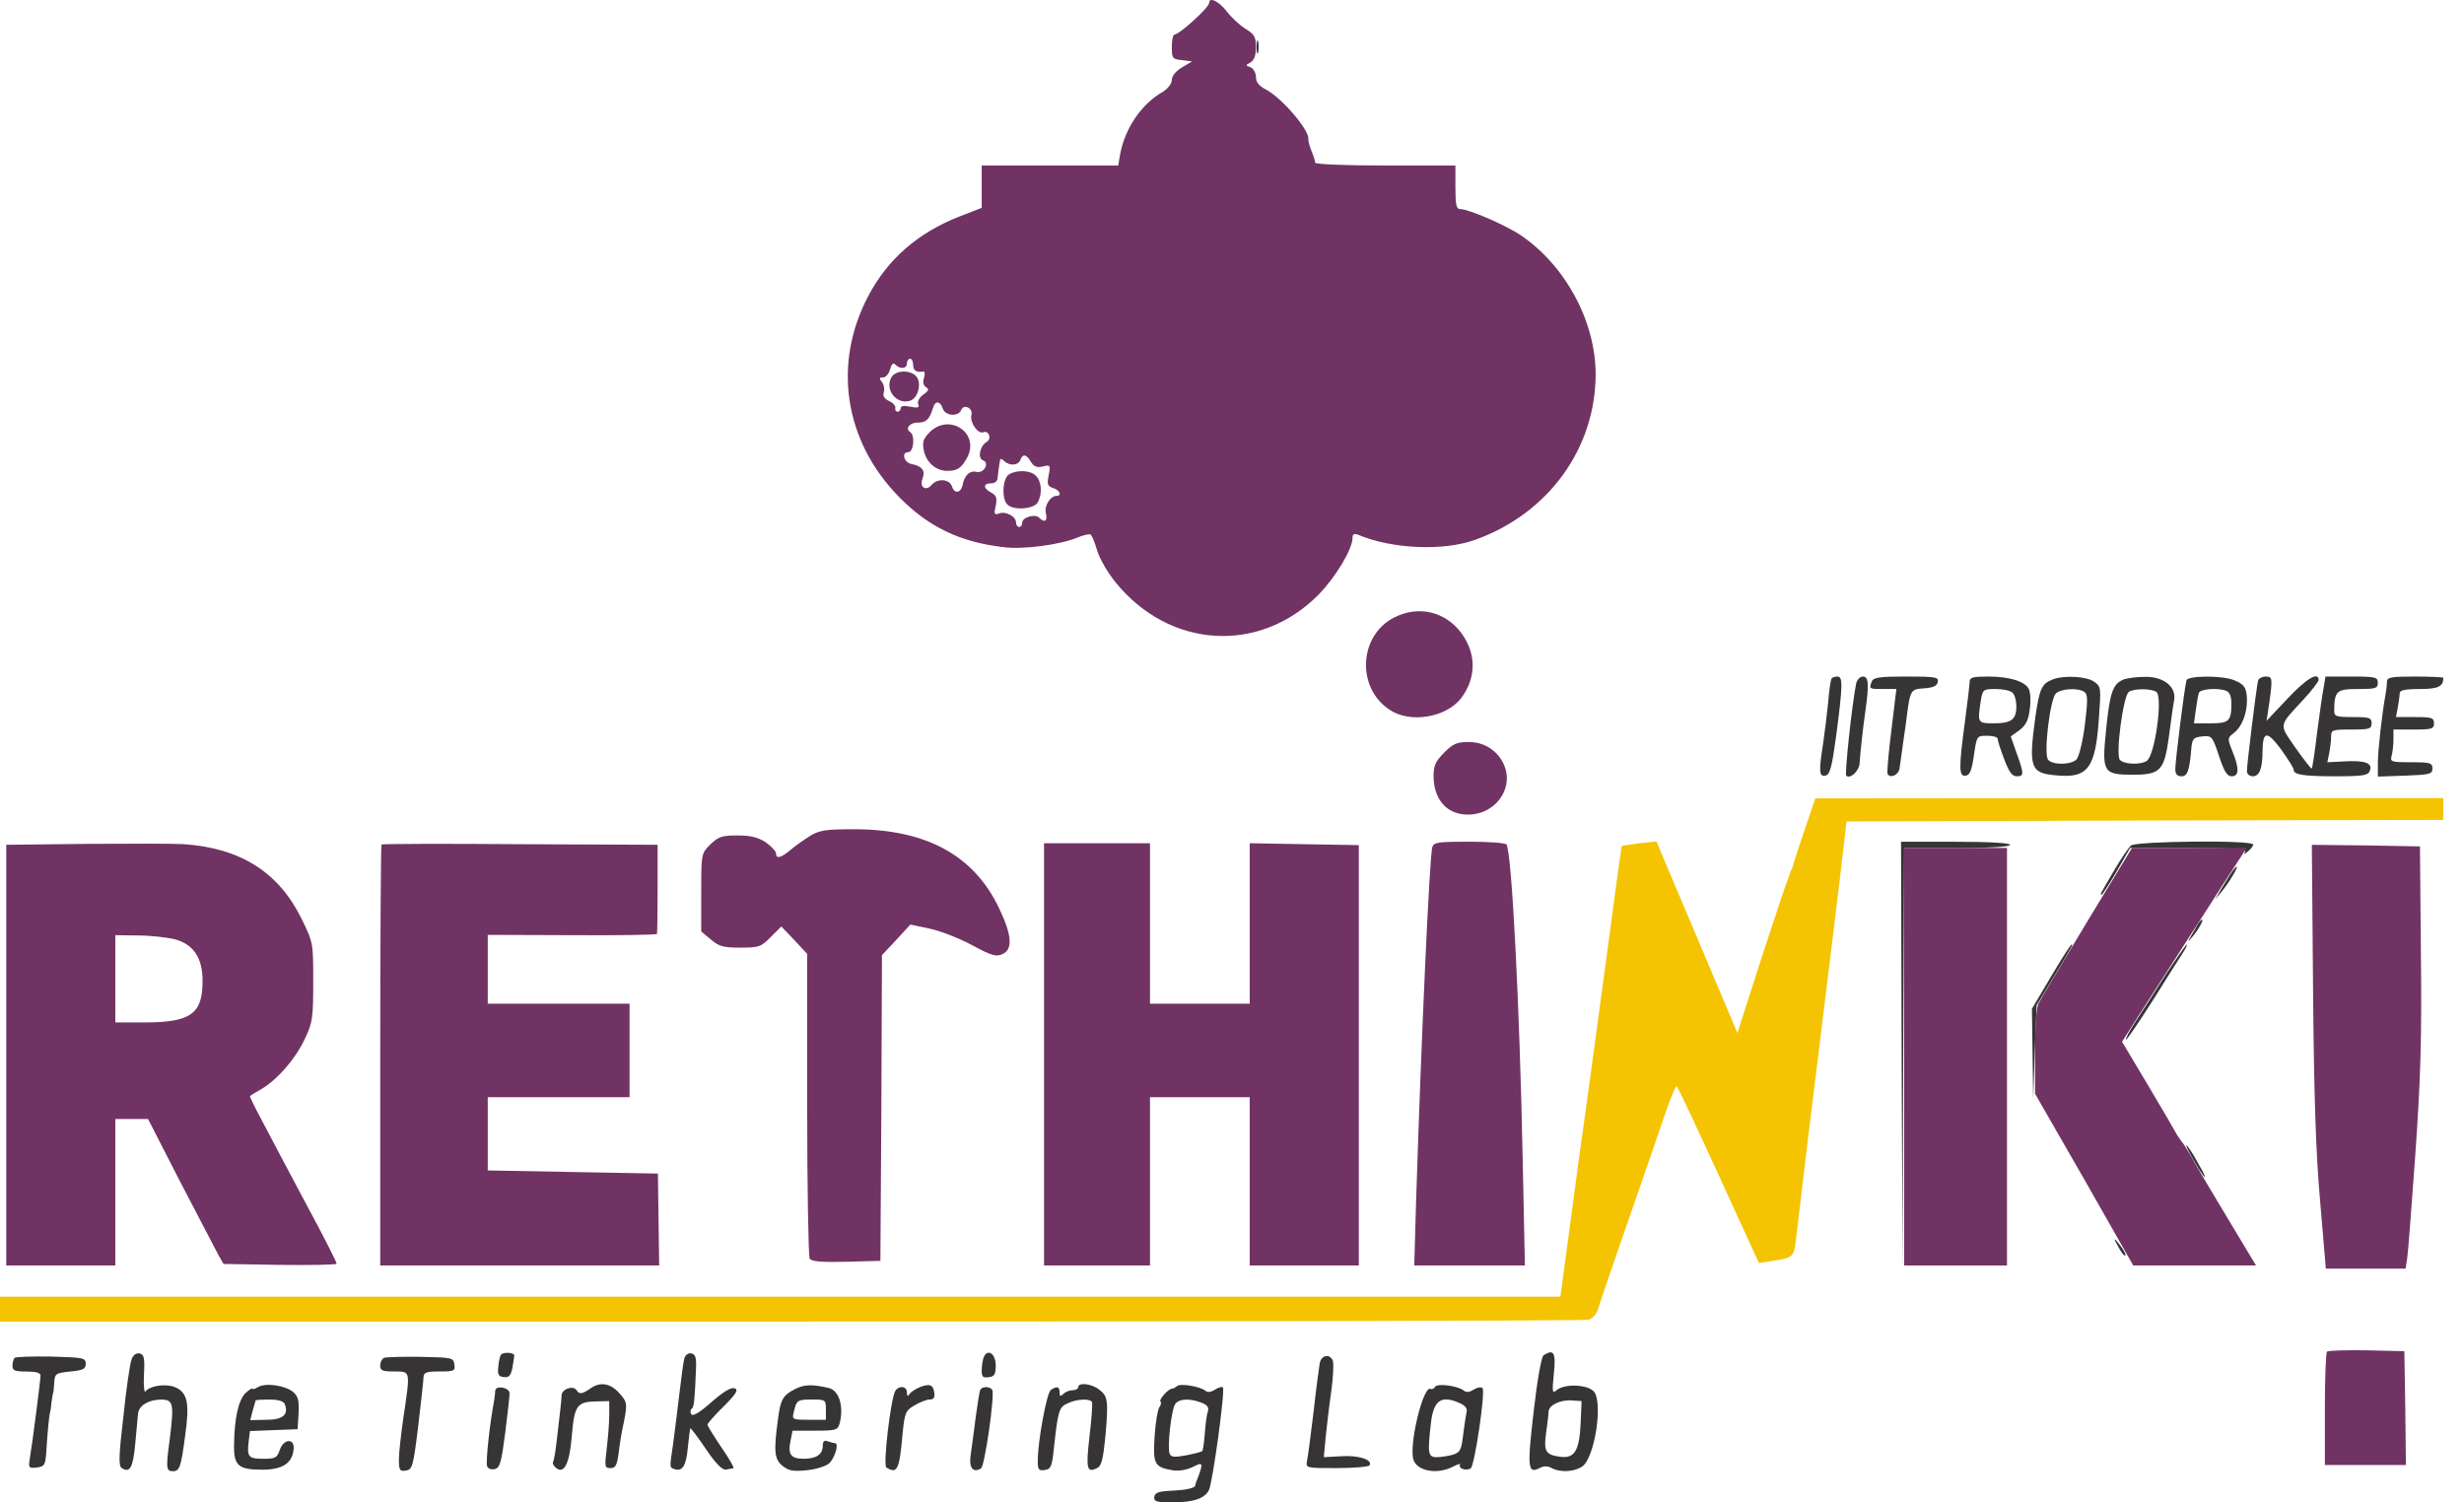 <svg xmlns="http://www.w3.org/2000/svg" width="82" height="50" viewBox="0 0 82 50" fill="none">
  <path d="M60.07 27.577C59.884 28.127 59.707 28.655 59.687 28.738C59.666 28.821 59.645 28.904 59.635 28.915C59.614 28.936 59.604 28.977 59.583 29.018C59.572 29.07 59.531 29.174 59.5 29.257C59.458 29.34 59.064 30.533 58.618 31.891L57.82 34.38L56.471 31.186L55.123 28.002L54.553 28.064C54.242 28.106 53.972 28.147 53.972 28.147C53.962 28.158 53.713 29.962 53.422 32.161C53.122 34.36 52.821 36.621 52.738 37.191C52.655 37.761 52.52 38.736 52.437 39.369C52.354 39.991 52.209 41.101 52.105 41.837L51.929 43.154H25.959H0V43.569V43.984H26.322C40.79 43.984 52.738 43.953 52.862 43.922C53.008 43.88 53.132 43.735 53.194 43.528C53.246 43.352 53.692 42.034 54.19 40.614C54.688 39.182 55.237 37.596 55.414 37.067C55.59 36.548 55.766 36.133 55.797 36.154C55.839 36.175 56.461 37.502 57.197 39.11L58.535 42.034L58.992 41.962C59.697 41.858 59.707 41.837 59.78 41.153C59.821 40.8 59.987 39.39 60.153 38.021C60.838 32.493 61.294 28.749 61.367 28.064L61.45 27.338L71.385 27.307L81.311 27.287V26.924V26.561H70.867L60.413 26.571L60.07 27.577Z" fill="#F4C402"/>
  <path d="M41.818 1.566C41.818 1.763 41.839 1.846 41.87 1.742C41.891 1.649 41.891 1.483 41.87 1.379C41.839 1.286 41.818 1.369 41.818 1.566Z" fill="#373435"/>
  <path d="M60.952 22.588C60.921 22.64 60.869 22.993 60.838 23.397C60.796 23.791 60.724 24.403 60.672 24.745C60.526 25.669 60.537 25.855 60.744 25.814C60.9 25.783 60.962 25.544 61.107 24.486C61.325 22.817 61.335 22.516 61.149 22.516C61.066 22.516 60.972 22.547 60.952 22.588Z" fill="#373435"/>
  <path d="M61.772 22.744C61.626 23.48 61.388 25.752 61.44 25.814C61.564 25.939 61.865 25.669 61.886 25.41C61.906 25.067 62 24.206 62.072 23.709C62.207 22.775 62.186 22.516 62 22.516C61.896 22.516 61.803 22.62 61.772 22.744Z" fill="#373435"/>
  <path d="M62.291 22.681C62.197 22.93 62.197 22.93 62.674 22.93H63.11L62.944 24.299C62.851 25.056 62.788 25.72 62.819 25.761C62.913 25.917 63.193 25.782 63.214 25.574C63.234 25.46 63.276 25.139 63.317 24.848C63.359 24.568 63.4 24.236 63.421 24.122C63.566 22.94 63.566 22.94 64.023 22.909C64.334 22.888 64.469 22.826 64.489 22.691C64.52 22.536 64.417 22.515 63.442 22.515C62.55 22.515 62.343 22.546 62.291 22.681Z" fill="#373435"/>
  <path d="M65.547 22.693C65.547 22.796 65.474 23.387 65.391 24.02C65.184 25.565 65.184 25.856 65.423 25.814C65.557 25.794 65.62 25.628 65.692 25.13C65.786 24.487 65.786 24.487 66.128 24.487C66.325 24.487 66.48 24.528 66.48 24.59C66.48 24.642 66.574 24.943 66.698 25.265C66.854 25.68 66.957 25.835 67.113 25.835C67.362 25.835 67.362 25.762 67.113 25.068L66.916 24.508L67.206 24.3C67.414 24.145 67.507 23.968 67.549 23.605C67.59 23.336 67.569 23.035 67.518 22.931C67.383 22.672 66.874 22.516 66.159 22.516C65.651 22.516 65.547 22.547 65.547 22.693ZM66.978 23.056C67.051 23.128 67.103 23.325 67.103 23.502C67.103 23.948 66.937 24.072 66.356 24.072C65.806 24.072 65.806 24.062 65.92 23.315C65.983 22.942 66.003 22.931 66.418 22.931C66.657 22.931 66.906 22.983 66.978 23.056Z" fill="#373435"/>
  <path d="M68.295 22.62C67.942 22.755 67.869 22.942 67.735 23.865C67.506 25.555 67.569 25.732 68.43 25.804C69.487 25.908 69.736 25.566 69.85 23.906C69.923 22.88 69.923 22.849 69.684 22.683C69.425 22.506 68.658 22.465 68.295 22.62ZM69.363 23.025C69.477 23.097 69.487 23.284 69.384 24.114C69.311 24.695 69.187 25.182 69.104 25.275C68.917 25.462 68.305 25.462 68.16 25.286C68.004 25.099 68.222 23.274 68.419 23.077C68.585 22.921 69.145 22.88 69.363 23.025Z" fill="#373435"/>
  <path d="M70.66 22.619C70.318 22.765 70.214 23.034 70.09 24.279C69.944 25.71 69.986 25.783 70.992 25.783C71.904 25.783 72.029 25.637 72.184 24.486C72.247 23.999 72.319 23.48 72.35 23.325C72.444 22.868 72.019 22.516 71.386 22.526C71.116 22.526 70.784 22.568 70.66 22.619ZM71.759 23.024C71.987 23.169 71.718 25.15 71.438 25.326C71.23 25.461 70.67 25.44 70.546 25.285C70.401 25.108 70.66 23.148 70.847 23.024C71.033 22.91 71.573 22.91 71.759 23.024Z" fill="#373435"/>
  <path d="M72.765 22.641C72.703 22.838 72.392 25.327 72.392 25.596C72.392 25.762 72.454 25.835 72.599 25.835C72.796 25.835 72.869 25.648 72.931 24.85C72.962 24.58 73.014 24.539 73.284 24.508C73.605 24.476 73.626 24.497 73.844 25.151C74.02 25.68 74.114 25.835 74.269 25.835C74.518 25.835 74.528 25.576 74.29 24.995C74.124 24.58 74.124 24.559 74.342 24.393C74.601 24.196 74.777 23.761 74.777 23.315C74.777 22.89 74.684 22.765 74.331 22.63C73.916 22.475 72.807 22.485 72.765 22.641ZM74.093 22.993C74.196 23.035 74.259 23.18 74.259 23.398C74.259 23.999 74.186 24.072 73.574 24.072H73.014L73.076 23.626C73.108 23.387 73.149 23.128 73.18 23.056C73.222 22.931 73.802 22.879 74.093 22.993Z" fill="#373435"/>
  <path d="M75.15 22.641C75.098 22.817 74.776 25.431 74.776 25.659C74.776 25.762 74.859 25.835 74.974 25.835C75.191 25.835 75.295 25.576 75.295 25.005C75.305 24.321 75.44 24.311 75.907 24.933C76.135 25.254 76.332 25.555 76.332 25.617C76.332 25.783 76.643 25.835 77.732 25.835C78.635 25.835 78.811 25.804 78.863 25.659C78.966 25.399 78.728 25.306 78.064 25.337L77.452 25.368L77.514 25.068C77.546 24.902 77.577 24.663 77.577 24.528C77.577 24.29 77.608 24.279 78.251 24.279C78.852 24.279 78.925 24.259 78.925 24.072C78.925 23.885 78.852 23.864 78.303 23.864C77.722 23.864 77.68 23.844 77.68 23.626C77.691 22.993 77.763 22.931 78.469 22.931C79.06 22.931 79.132 22.91 79.132 22.724C79.132 22.537 79.06 22.516 78.261 22.516H77.39L77.328 22.89C77.286 23.087 77.193 23.771 77.11 24.393C77.037 25.026 76.954 25.555 76.934 25.576C76.913 25.596 76.674 25.285 76.394 24.891C75.834 24.072 75.814 24.196 76.664 23.273C76.934 22.983 77.162 22.682 77.162 22.63C77.162 22.34 76.757 22.578 76.125 23.253L75.43 23.989L75.513 23.439C75.637 22.568 75.627 22.516 75.399 22.516C75.285 22.516 75.171 22.578 75.15 22.641Z" fill="#373435"/>
  <path d="M79.435 22.692C79.435 22.796 79.414 22.973 79.393 23.087C79.269 23.761 79.134 24.985 79.134 25.379V25.845L80.046 25.814C80.866 25.783 80.949 25.762 80.949 25.576C80.949 25.389 80.876 25.368 80.243 25.368C79.59 25.368 79.538 25.358 79.59 25.161C79.621 25.047 79.652 24.798 79.652 24.611V24.279H80.326C80.928 24.279 81.001 24.259 81.001 24.072C81.001 23.885 80.928 23.864 80.368 23.864H79.735L79.797 23.543C79.829 23.367 79.86 23.149 79.86 23.076C79.86 22.973 80.026 22.931 80.523 22.931C81.146 22.931 81.312 22.848 81.312 22.558C81.312 22.537 80.897 22.516 80.378 22.516C79.559 22.516 79.445 22.537 79.435 22.692Z" fill="#373435"/>
  <path d="M63.285 35.139L63.316 42.274L63.337 35.242L63.368 28.221H65.131C66.241 28.221 66.894 28.18 66.894 28.117C66.894 28.055 66.22 28.014 65.08 28.014H63.265L63.285 35.139Z" fill="#373435"/>
  <path d="M70.919 28.138C70.836 28.21 70.587 28.573 70.369 28.947C69.871 29.797 69.882 29.776 69.944 29.776C69.965 29.776 70.193 29.424 70.442 28.998L70.888 28.221H72.838C74.373 28.221 74.777 28.252 74.715 28.345C74.663 28.438 74.694 28.438 74.808 28.335C74.901 28.262 74.984 28.158 74.984 28.107C74.984 27.951 71.116 27.992 70.919 28.138Z" fill="#373435"/>
  <path d="M74.218 29.102C74.125 29.247 73.98 29.486 73.886 29.641L73.72 29.931L73.928 29.683C74.177 29.382 74.498 28.843 74.436 28.843C74.405 28.843 74.312 28.957 74.218 29.102Z" fill="#373435"/>
  <path d="M73.159 30.731C73.117 30.803 73.014 30.98 72.931 31.125C72.785 31.374 72.796 31.374 72.962 31.177C73.169 30.928 73.346 30.606 73.283 30.606C73.252 30.606 73.2 30.668 73.159 30.731Z" fill="#373435"/>
  <path d="M68.254 32.505L67.621 33.573L67.642 35.077L67.663 36.57L67.715 35.014L67.777 33.459L68.337 32.525C69.011 31.405 68.99 31.436 68.938 31.436C68.907 31.436 68.606 31.913 68.254 32.505Z" fill="#373435"/>
  <path d="M72.07 32.442C71.717 33.002 71.261 33.707 71.064 34.008C70.867 34.308 70.722 34.578 70.753 34.599C70.773 34.62 71.147 34.07 71.593 33.375C72.028 32.68 72.485 31.954 72.609 31.767C72.723 31.591 72.806 31.436 72.775 31.436C72.744 31.436 72.433 31.892 72.07 32.442Z" fill="#373435"/>
  <path d="M72.963 38.541C73.118 38.821 73.295 39.101 73.357 39.163C73.419 39.215 73.336 39.028 73.17 38.748C73.015 38.458 72.838 38.178 72.776 38.126C72.714 38.064 72.797 38.251 72.963 38.541Z" fill="#373435"/>
  <path d="M70.411 41.34C70.587 41.682 70.732 41.869 70.732 41.755C70.732 41.692 70.629 41.537 70.514 41.392C70.379 41.215 70.338 41.205 70.411 41.34Z" fill="#373435"/>
  <path d="M4.376 45.25C4.325 45.385 4.2 46.225 4.107 47.138C3.951 48.455 3.941 48.797 4.055 48.859C4.325 49.035 4.428 48.839 4.501 48.05C4.542 47.615 4.584 47.158 4.594 47.044C4.625 46.775 4.936 46.588 5.351 46.578C5.766 46.578 5.797 46.692 5.652 47.874C5.517 48.87 5.528 48.963 5.756 48.963C5.974 48.963 6.025 48.828 6.16 47.791C6.316 46.692 6.243 46.339 5.818 46.163C5.507 46.038 4.978 46.121 4.843 46.308C4.802 46.37 4.771 46.121 4.791 45.748C4.822 45.177 4.791 45.074 4.646 45.043C4.532 45.022 4.428 45.094 4.376 45.25Z" fill="#373435"/>
  <path d="M16.667 45.093C16.636 45.145 16.595 45.311 16.584 45.488C16.553 45.736 16.584 45.809 16.761 45.83C16.937 45.85 16.999 45.788 17.051 45.529C17.082 45.353 17.113 45.166 17.113 45.114C17.113 45 16.73 44.99 16.667 45.093Z" fill="#373435"/>
  <path d="M22.777 45.197C22.746 45.301 22.673 45.83 22.611 46.369C22.549 46.898 22.455 47.645 22.404 48.029C22.279 48.879 22.279 48.827 22.435 48.889C22.704 48.993 22.839 48.786 22.891 48.174C22.922 47.842 22.963 47.551 22.974 47.531C22.984 47.52 23.223 47.821 23.492 48.225C23.814 48.703 24.042 48.931 24.156 48.91C24.25 48.889 24.364 48.868 24.405 48.868C24.447 48.858 24.27 48.547 24.011 48.174C23.752 47.79 23.544 47.448 23.544 47.417C23.544 47.375 23.783 47.095 24.084 46.805C24.509 46.379 24.581 46.255 24.447 46.203C24.333 46.162 24.084 46.307 23.679 46.66C23.285 47.012 23.057 47.147 23.005 47.064C22.963 47.002 22.974 46.919 23.015 46.888C23.098 46.836 23.119 46.597 23.161 45.591C23.181 45.187 23.15 45.073 23.005 45.041C22.912 45.021 22.808 45.093 22.777 45.197Z" fill="#373435"/>
  <path d="M32.733 45.178C32.702 45.272 32.67 45.469 32.67 45.614C32.67 45.821 32.712 45.863 32.909 45.832C33.096 45.811 33.137 45.738 33.137 45.437C33.137 45.043 32.857 44.867 32.733 45.178Z" fill="#373435"/>
  <path d="M51.369 45.104C51.296 45.156 51.161 45.913 51.037 46.991C50.819 48.879 50.84 49.066 51.255 48.848C51.379 48.785 51.514 48.785 51.639 48.858C51.929 49.014 52.396 48.983 52.655 48.806C53.07 48.516 53.35 46.701 53.049 46.317C52.852 46.078 52.074 46.037 51.804 46.265C51.659 46.39 51.649 46.338 51.711 45.715C51.784 45.01 51.711 44.886 51.369 45.104ZM52.603 47.354C52.562 48.267 52.406 48.536 51.95 48.485C51.431 48.422 51.369 48.308 51.452 47.697C51.493 47.396 51.535 47.074 51.535 46.981C51.545 46.763 51.929 46.576 52.323 46.608L52.634 46.628L52.603 47.354Z" fill="#373435"/>
  <path d="M0.488 45.188C0.447 45.23 0.415 45.354 0.415 45.458C0.415 45.614 0.498 45.645 0.882 45.645C1.193 45.645 1.349 45.686 1.349 45.779C1.349 45.925 1.069 48.113 0.986 48.58C0.944 48.849 0.965 48.87 1.224 48.839C1.473 48.808 1.504 48.756 1.536 48.393C1.577 47.698 1.639 47.045 1.67 46.993C1.681 46.962 1.701 46.827 1.712 46.682C1.733 46.537 1.753 46.402 1.764 46.371C1.784 46.34 1.795 46.174 1.805 46.008C1.826 45.717 1.847 45.697 2.334 45.645C2.77 45.603 2.853 45.562 2.853 45.385C2.853 45.188 2.77 45.178 1.701 45.147C1.079 45.136 0.529 45.157 0.488 45.188Z" fill="#373435"/>
  <path d="M12.788 45.187C12.715 45.218 12.653 45.332 12.653 45.446C12.653 45.612 12.726 45.643 13.12 45.643C13.669 45.643 13.659 45.602 13.431 47.137C13.348 47.707 13.275 48.35 13.275 48.568C13.275 48.931 13.306 48.973 13.504 48.941C13.721 48.91 13.752 48.817 13.918 47.458C14.012 46.66 14.095 45.923 14.095 45.82C14.105 45.675 14.198 45.643 14.634 45.643C15.121 45.643 15.152 45.623 15.121 45.405C15.09 45.187 15.049 45.177 14.001 45.156C13.4 45.146 12.85 45.166 12.788 45.187Z" fill="#373435"/>
  <path d="M43.921 45.353C43.901 45.488 43.797 46.224 43.714 46.992C43.62 47.759 43.527 48.496 43.496 48.62C43.455 48.859 43.465 48.859 44.481 48.859C45.052 48.859 45.539 48.817 45.581 48.765C45.684 48.579 45.207 48.423 44.627 48.465L44.056 48.496L44.118 47.822C44.16 47.448 44.233 46.764 44.305 46.297C44.367 45.83 44.388 45.384 44.357 45.291C44.264 45.042 43.983 45.094 43.921 45.353Z" fill="#373435"/>
  <path d="M8.588 46.163C8.484 46.226 8.401 46.246 8.401 46.215C8.401 46.184 8.297 46.246 8.173 46.361C7.934 46.589 7.799 47.211 7.789 48.093C7.779 48.777 7.934 48.912 8.722 48.912C9.396 48.912 9.718 48.704 9.77 48.248C9.822 47.864 9.448 47.864 9.313 48.248C9.22 48.518 9.168 48.549 8.764 48.549C8.266 48.549 8.214 48.487 8.276 47.968L8.318 47.626L9.116 47.595L9.905 47.564L9.936 47.035C9.957 46.62 9.925 46.475 9.759 46.329C9.511 46.112 8.836 46.008 8.588 46.163ZM9.479 46.734C9.614 47.087 9.407 47.252 8.857 47.252L8.328 47.263L8.411 46.941C8.463 46.775 8.505 46.62 8.505 46.609C8.505 46.589 8.712 46.578 8.961 46.578C9.272 46.578 9.438 46.63 9.479 46.734Z" fill="#373435"/>
  <path d="M19.653 46.204C19.373 46.401 19.279 46.411 19.186 46.266C19.072 46.09 18.678 46.235 18.688 46.453C18.688 46.546 18.657 46.837 18.626 47.096C18.595 47.355 18.543 47.791 18.512 48.071C18.481 48.351 18.429 48.61 18.408 48.652C18.377 48.693 18.419 48.786 18.502 48.849C18.771 49.077 18.958 48.714 19.031 47.77C19.114 46.774 19.207 46.65 19.84 46.64L20.275 46.629V47.096C20.275 47.355 20.234 47.853 20.192 48.206C20.12 48.818 20.12 48.859 20.317 48.859C20.483 48.859 20.534 48.766 20.586 48.372C20.617 48.092 20.69 47.646 20.752 47.376C20.887 46.691 20.877 46.66 20.586 46.339C20.296 46.028 19.964 45.986 19.653 46.204Z" fill="#373435"/>
  <path d="M26.469 46.224C26.054 46.432 25.971 46.577 25.888 47.251C25.743 48.309 25.774 48.568 26.044 48.786C26.251 48.952 26.396 48.973 26.853 48.931C27.153 48.9 27.485 48.797 27.589 48.703C27.786 48.527 27.931 48.029 27.786 48.029C27.745 48.029 27.641 47.998 27.547 47.967C27.433 47.925 27.382 47.967 27.382 48.102C27.382 48.403 27.174 48.548 26.749 48.548C26.313 48.548 26.21 48.403 26.313 47.925L26.376 47.614H27.122C27.817 47.614 27.879 47.593 27.942 47.376C28.087 46.816 27.931 46.276 27.579 46.193C27.039 46.069 26.78 46.069 26.469 46.224ZM27.485 46.909V47.251H26.915C26.365 47.251 26.355 47.241 26.417 46.992C26.51 46.598 26.531 46.577 27.029 46.577C27.475 46.577 27.485 46.587 27.485 46.909Z" fill="#373435"/>
  <path d="M30.596 46.172C30.461 46.234 30.305 46.328 30.264 46.4C30.212 46.483 30.181 46.462 30.181 46.338C30.181 46.13 29.922 46.099 29.797 46.286C29.642 46.535 29.382 48.765 29.496 48.837C29.859 49.066 29.932 48.92 30.036 47.728C30.108 47.022 30.129 46.95 30.43 46.773C30.606 46.67 30.834 46.576 30.938 46.576C31.073 46.576 31.114 46.514 31.093 46.348C31.052 46.079 30.938 46.037 30.596 46.172Z" fill="#373435"/>
  <path d="M35.884 46.163C35.884 46.215 35.801 46.267 35.698 46.267C35.594 46.267 35.459 46.319 35.387 46.392C35.293 46.485 35.262 46.474 35.262 46.34C35.262 46.143 35.179 46.122 34.972 46.257C34.837 46.34 34.536 47.958 34.536 48.621C34.536 48.912 34.567 48.953 34.775 48.922C34.972 48.891 35.013 48.808 35.075 48.175C35.21 46.952 35.241 46.827 35.532 46.703C35.833 46.557 36.268 46.537 36.341 46.661C36.361 46.703 36.33 47.211 36.258 47.802C36.133 48.891 36.164 49.036 36.527 48.849C36.662 48.777 36.714 48.528 36.787 47.802C36.89 46.609 36.87 46.464 36.579 46.246C36.33 46.049 35.884 45.997 35.884 46.163Z" fill="#373435"/>
  <path d="M39.172 46.132C39.12 46.173 39.048 46.215 39.006 46.215C38.882 46.215 38.55 46.588 38.622 46.65C38.654 46.681 38.633 46.764 38.581 46.837C38.529 46.899 38.456 47.335 38.425 47.791C38.363 48.724 38.415 48.828 39.027 48.932C39.245 48.963 39.493 48.921 39.701 48.818C40.023 48.652 40.043 48.683 39.888 49.118C39.836 49.233 39.784 49.378 39.774 49.45C39.742 49.523 39.473 49.585 39.089 49.606C38.571 49.627 38.436 49.668 38.415 49.813C38.394 49.969 38.477 50 38.996 50C39.711 50 40.085 49.876 40.23 49.596C40.354 49.367 40.78 46.256 40.697 46.173C40.666 46.142 40.551 46.173 40.437 46.246C40.292 46.339 40.178 46.349 40.105 46.277C39.929 46.142 39.265 46.028 39.172 46.132ZM39.981 46.681C40.178 46.754 40.24 46.837 40.199 46.972C40.157 47.075 40.116 47.407 40.095 47.708C40.074 47.998 40.033 48.268 40.012 48.289C39.981 48.32 39.742 48.382 39.473 48.434C39.079 48.507 38.965 48.496 38.923 48.372C38.84 48.154 38.985 46.868 39.12 46.712C39.255 46.546 39.608 46.536 39.981 46.681Z" fill="#373435"/>
  <path d="M47.76 46.152C47.729 46.214 47.657 46.245 47.615 46.225C47.366 46.069 46.868 48.133 47.045 48.6C47.19 48.973 47.854 49.077 48.362 48.807C48.517 48.724 48.621 48.703 48.59 48.745C48.517 48.869 48.787 48.963 48.943 48.869C49.077 48.776 49.44 46.308 49.337 46.194C49.285 46.152 49.16 46.173 49.046 46.245C48.901 46.339 48.787 46.349 48.715 46.277C48.507 46.121 47.843 46.028 47.76 46.152ZM48.59 46.702C48.756 46.774 48.839 46.878 48.808 46.982C48.787 47.075 48.735 47.417 48.694 47.739C48.632 48.258 48.6 48.33 48.352 48.413C48.196 48.455 47.957 48.496 47.812 48.496C47.522 48.496 47.501 48.371 47.626 47.314C47.719 46.588 47.978 46.422 48.59 46.702Z" fill="#373435"/>
  <path d="M16.481 46.287C16.481 46.359 16.46 46.494 16.45 46.577C16.294 47.396 16.159 48.672 16.211 48.797C16.242 48.88 16.356 48.921 16.471 48.89C16.637 48.848 16.688 48.662 16.813 47.687C16.896 47.044 16.958 46.453 16.958 46.37C16.958 46.173 16.491 46.09 16.481 46.287Z" fill="#373435"/>
  <path d="M32.627 46.245C32.596 46.297 32.534 46.701 32.472 47.157C32.42 47.603 32.337 48.163 32.306 48.402C32.233 48.838 32.378 49.035 32.648 48.869C32.772 48.796 33.115 46.4 33.021 46.255C32.949 46.141 32.7 46.131 32.627 46.245Z" fill="#373435"/>
  <path d="M40.241 0.094C40.241 0.249 39.246 1.152 39.08 1.152C39.038 1.152 38.997 1.338 38.997 1.556C38.997 1.94 39.018 1.971 39.339 2.002L39.671 2.044L39.339 2.241C39.132 2.365 38.997 2.531 38.997 2.656C38.997 2.78 38.872 2.946 38.706 3.05C37.98 3.464 37.441 4.263 37.275 5.145L37.213 5.508H34.942H32.67V6.213V6.918L31.924 7.208C30.544 7.748 29.538 8.629 28.895 9.853C27.703 12.114 28.097 14.676 29.912 16.532C30.897 17.538 31.955 18.047 33.417 18.212C34.05 18.295 35.284 18.129 35.854 17.891C36.051 17.808 36.248 17.766 36.29 17.787C36.342 17.818 36.435 18.057 36.508 18.306C36.58 18.565 36.85 19.042 37.12 19.374C38.914 21.593 41.922 21.78 43.892 19.779C44.462 19.187 45.012 18.275 45.012 17.891C45.012 17.777 45.064 17.746 45.199 17.798C46.329 18.275 48.051 18.347 49.098 17.963C51.525 17.092 53.091 14.935 53.102 12.467C53.102 10.704 52.106 8.847 50.613 7.831C50.125 7.499 48.881 6.96 48.601 6.96C48.466 6.96 48.435 6.825 48.435 6.234V5.508H46.101C44.722 5.508 43.768 5.466 43.768 5.414C43.768 5.362 43.716 5.186 43.643 5.02C43.581 4.865 43.539 4.688 43.539 4.647C43.612 4.367 42.658 3.247 42.108 2.967C41.89 2.853 41.797 2.728 41.797 2.562C41.797 2.427 41.714 2.282 41.621 2.241C41.444 2.178 41.444 2.168 41.621 2.075C41.735 2.002 41.797 1.847 41.797 1.567C41.797 1.224 41.745 1.141 41.444 0.955C41.247 0.83 40.967 0.571 40.822 0.374C40.563 0.042 40.241 -0.114 40.241 0.094ZM30.389 12.145C30.389 12.332 30.503 12.405 30.731 12.363C30.783 12.353 30.783 12.446 30.752 12.57C30.7 12.716 30.731 12.83 30.814 12.882C30.928 12.954 30.907 13.006 30.731 13.13C30.596 13.224 30.523 13.359 30.555 13.442C30.607 13.566 30.555 13.587 30.295 13.535C30.088 13.493 29.974 13.504 29.974 13.587C29.974 13.649 29.932 13.701 29.87 13.701C29.818 13.701 29.777 13.649 29.797 13.576C29.808 13.504 29.715 13.4 29.59 13.348C29.424 13.265 29.372 13.182 29.414 13.047C29.445 12.944 29.414 12.799 29.352 12.716C29.248 12.591 29.258 12.56 29.393 12.56C29.476 12.56 29.58 12.446 29.621 12.29C29.673 12.104 29.725 12.062 29.797 12.135C29.963 12.301 30.181 12.27 30.181 12.093C30.181 12.01 30.233 11.938 30.285 11.938C30.347 11.938 30.389 12.031 30.389 12.145ZM31.374 13.597C31.457 13.846 31.892 13.877 31.986 13.649C32.069 13.431 32.39 13.576 32.328 13.815C32.266 14.053 32.546 14.458 32.722 14.385C32.909 14.313 33.013 14.603 32.836 14.707C32.608 14.842 32.525 15.246 32.712 15.319C32.95 15.412 32.733 15.775 32.484 15.703C32.276 15.651 32.09 15.827 32.038 16.128C31.986 16.408 31.768 16.449 31.685 16.2C31.613 15.941 31.208 15.91 31.011 16.128C30.824 16.366 30.586 16.221 30.7 15.931C30.803 15.661 30.689 15.516 30.337 15.443C30.088 15.402 29.984 15.049 30.223 15.049C30.409 15.049 30.461 14.489 30.285 14.375C30.109 14.261 30.285 14.053 30.555 14.064C30.824 14.064 30.938 13.95 31.052 13.566C31.125 13.328 31.291 13.338 31.374 13.597ZM34.309 15.371C34.413 15.537 34.517 15.568 34.703 15.526C34.952 15.464 34.962 15.474 34.9 15.817C34.838 16.117 34.859 16.18 35.045 16.242C35.263 16.304 35.346 16.501 35.17 16.501C34.952 16.501 34.745 16.833 34.807 17.082C34.869 17.341 34.765 17.414 34.579 17.227C34.444 17.092 34.019 17.217 34.019 17.393C34.019 17.476 33.977 17.538 33.915 17.538C33.863 17.538 33.811 17.466 33.811 17.383C33.811 17.186 33.459 16.999 33.241 17.092C33.085 17.144 33.075 17.103 33.137 16.833C33.189 16.574 33.158 16.491 32.992 16.397C32.712 16.252 32.712 16.086 32.981 16.086C33.106 16.086 33.199 16.014 33.199 15.9C33.22 15.734 33.241 15.526 33.282 15.309C33.282 15.257 33.344 15.267 33.417 15.34C33.593 15.516 33.884 15.495 33.956 15.309C34.039 15.091 34.154 15.111 34.309 15.371Z" fill="#703364"/>
  <path d="M29.663 12.559C29.435 12.973 29.84 13.482 30.286 13.336C30.535 13.264 30.669 12.807 30.524 12.569C30.358 12.299 29.809 12.299 29.663 12.559Z" fill="#703364"/>
  <path d="M30.938 14.385C30.731 14.593 30.689 14.707 30.741 14.976C30.814 15.381 31.146 15.671 31.519 15.671C31.872 15.671 31.996 15.578 32.193 15.215C32.608 14.406 31.591 13.732 30.938 14.385Z" fill="#703364"/>
  <path d="M33.584 15.784C33.366 15.908 33.325 16.593 33.522 16.79C33.729 16.997 34.413 16.945 34.538 16.717C34.694 16.417 34.662 16.023 34.476 15.836C34.299 15.649 33.853 15.628 33.584 15.784Z" fill="#703364"/>
  <path d="M46.412 20.543C45.219 21.134 45.126 22.887 46.246 23.623C46.92 24.08 48.123 23.883 48.621 23.24C49.129 22.576 49.14 21.767 48.642 21.082C48.113 20.357 47.221 20.139 46.412 20.543Z" fill="#703364"/>
  <path d="M48.062 25.046C47.772 25.337 47.709 25.482 47.709 25.824C47.709 26.633 48.176 27.131 48.892 27.11C49.732 27.09 50.333 26.312 50.095 25.565C49.918 25.036 49.441 24.694 48.881 24.694C48.487 24.694 48.363 24.746 48.062 25.046Z" fill="#703364"/>
  <path d="M26.966 27.815C26.769 27.939 26.468 28.146 26.313 28.281C25.981 28.561 25.825 28.593 25.825 28.395C25.825 28.333 25.67 28.167 25.483 28.032C25.224 27.866 24.985 27.804 24.539 27.804C24.021 27.804 23.907 27.846 23.637 28.105C23.336 28.406 23.336 28.416 23.336 29.702V30.999L23.658 31.268C23.927 31.497 24.072 31.538 24.633 31.538C25.255 31.538 25.327 31.517 25.649 31.185L26.002 30.833L26.437 31.289L26.862 31.745V36.744C26.862 39.503 26.904 41.816 26.945 41.889C27.008 41.982 27.329 42.013 28.169 41.992L29.299 41.961L29.331 36.869L29.351 31.787L29.828 31.279L30.295 30.77L30.938 30.905C31.291 30.978 31.924 31.227 32.349 31.455C33.002 31.808 33.147 31.849 33.355 31.756C33.718 31.6 33.676 31.113 33.241 30.21C32.401 28.458 30.814 27.597 28.418 27.597C27.495 27.597 27.277 27.628 26.966 27.815Z" fill="#703364"/>
  <path d="M2.936 28.084L0.208 28.115V35.116V42.116H2.023H3.838V39.679V37.242H4.388H4.927L6.006 39.347C6.607 40.498 7.167 41.577 7.261 41.753L7.437 42.065L9.314 42.096C10.351 42.106 11.202 42.096 11.202 42.054C11.202 42.013 10.943 41.494 10.621 40.882C9.563 38.901 9.159 38.134 8.723 37.304C8.485 36.858 8.298 36.485 8.319 36.474C8.339 36.454 8.516 36.35 8.733 36.225C9.262 35.894 9.833 35.24 10.154 34.556C10.403 34.027 10.424 33.861 10.424 32.668C10.424 31.382 10.424 31.372 10.04 30.584C9.273 29.028 8.018 28.229 6.12 28.094C5.861 28.074 4.429 28.074 2.936 28.084ZM5.809 31.258C6.441 31.424 6.742 31.88 6.742 32.647C6.742 33.747 6.348 34.027 4.792 34.027H3.838V32.575V31.123L4.595 31.133C5 31.133 5.549 31.195 5.809 31.258Z" fill="#703364"/>
  <path d="M12.696 28.105C12.675 28.126 12.654 31.289 12.654 35.136V42.116H17.301H21.937L21.916 40.592L21.895 39.057L19.064 39.005L16.232 38.953V37.729V36.516H18.597H20.951V34.96V33.404H18.597H16.232V32.264V31.113L19.033 31.123C20.578 31.133 21.843 31.113 21.864 31.081C21.874 31.05 21.885 30.366 21.885 29.567V28.115L17.311 28.095C14.801 28.074 12.717 28.084 12.696 28.105Z" fill="#703364"/>
  <path d="M34.745 35.085V42.116H36.508H38.271V39.316V36.516H39.931H41.59V39.316V42.116H43.405H45.22V35.116V28.126L43.405 28.095L41.59 28.063V30.729V33.404H39.931H38.271V30.729V28.063H36.508H34.745V35.085Z" fill="#703364"/>
  <path d="M47.667 28.188C47.573 28.509 47.304 34.431 47.127 39.959L47.065 42.116H48.901H50.747L50.674 38.58C50.571 33.415 50.311 28.385 50.135 28.105C50.104 28.053 49.554 28.012 48.901 28.012C47.864 28.012 47.718 28.032 47.667 28.188Z" fill="#703364"/>
  <path d="M76.977 32.959C77.008 36.516 77.07 38.404 77.216 40.022L77.402 42.221H78.73H80.057L80.109 41.878C80.14 41.702 80.254 40.146 80.379 38.435C80.555 35.946 80.597 34.608 80.566 31.746L80.534 28.168L78.74 28.136L76.936 28.116L76.977 32.959Z" fill="#703364"/>
  <path d="M63.369 35.168V42.116H65.08H66.791V35.168V28.219H65.08H63.369V35.168Z" fill="#703364"/>
  <path d="M69.458 30.677C68.639 32.035 67.913 33.249 67.85 33.373C67.768 33.508 67.726 34.13 67.726 35.002V36.402L69.365 39.254L70.993 42.116H73.036H75.079L74.187 40.633C73.7 39.824 73.181 38.953 73.036 38.694C72.901 38.435 72.725 38.165 72.673 38.082C72.611 38.009 72.507 37.864 72.445 37.761C72.393 37.657 71.957 36.91 71.481 36.111L70.62 34.67L71.107 33.902C71.377 33.487 71.802 32.813 72.061 32.419C72.32 32.015 72.683 31.455 72.86 31.175C73.046 30.884 73.555 30.107 73.98 29.432L74.768 28.219H72.86H70.951L69.458 30.677Z" fill="#703364"/>
  <path d="M77.443 44.98C77.401 45.021 77.37 45.892 77.37 46.909V48.755H78.718H80.067L80.046 46.857L80.015 44.969L78.76 44.938C78.075 44.928 77.484 44.949 77.443 44.98Z" fill="#703364"/>
</svg>